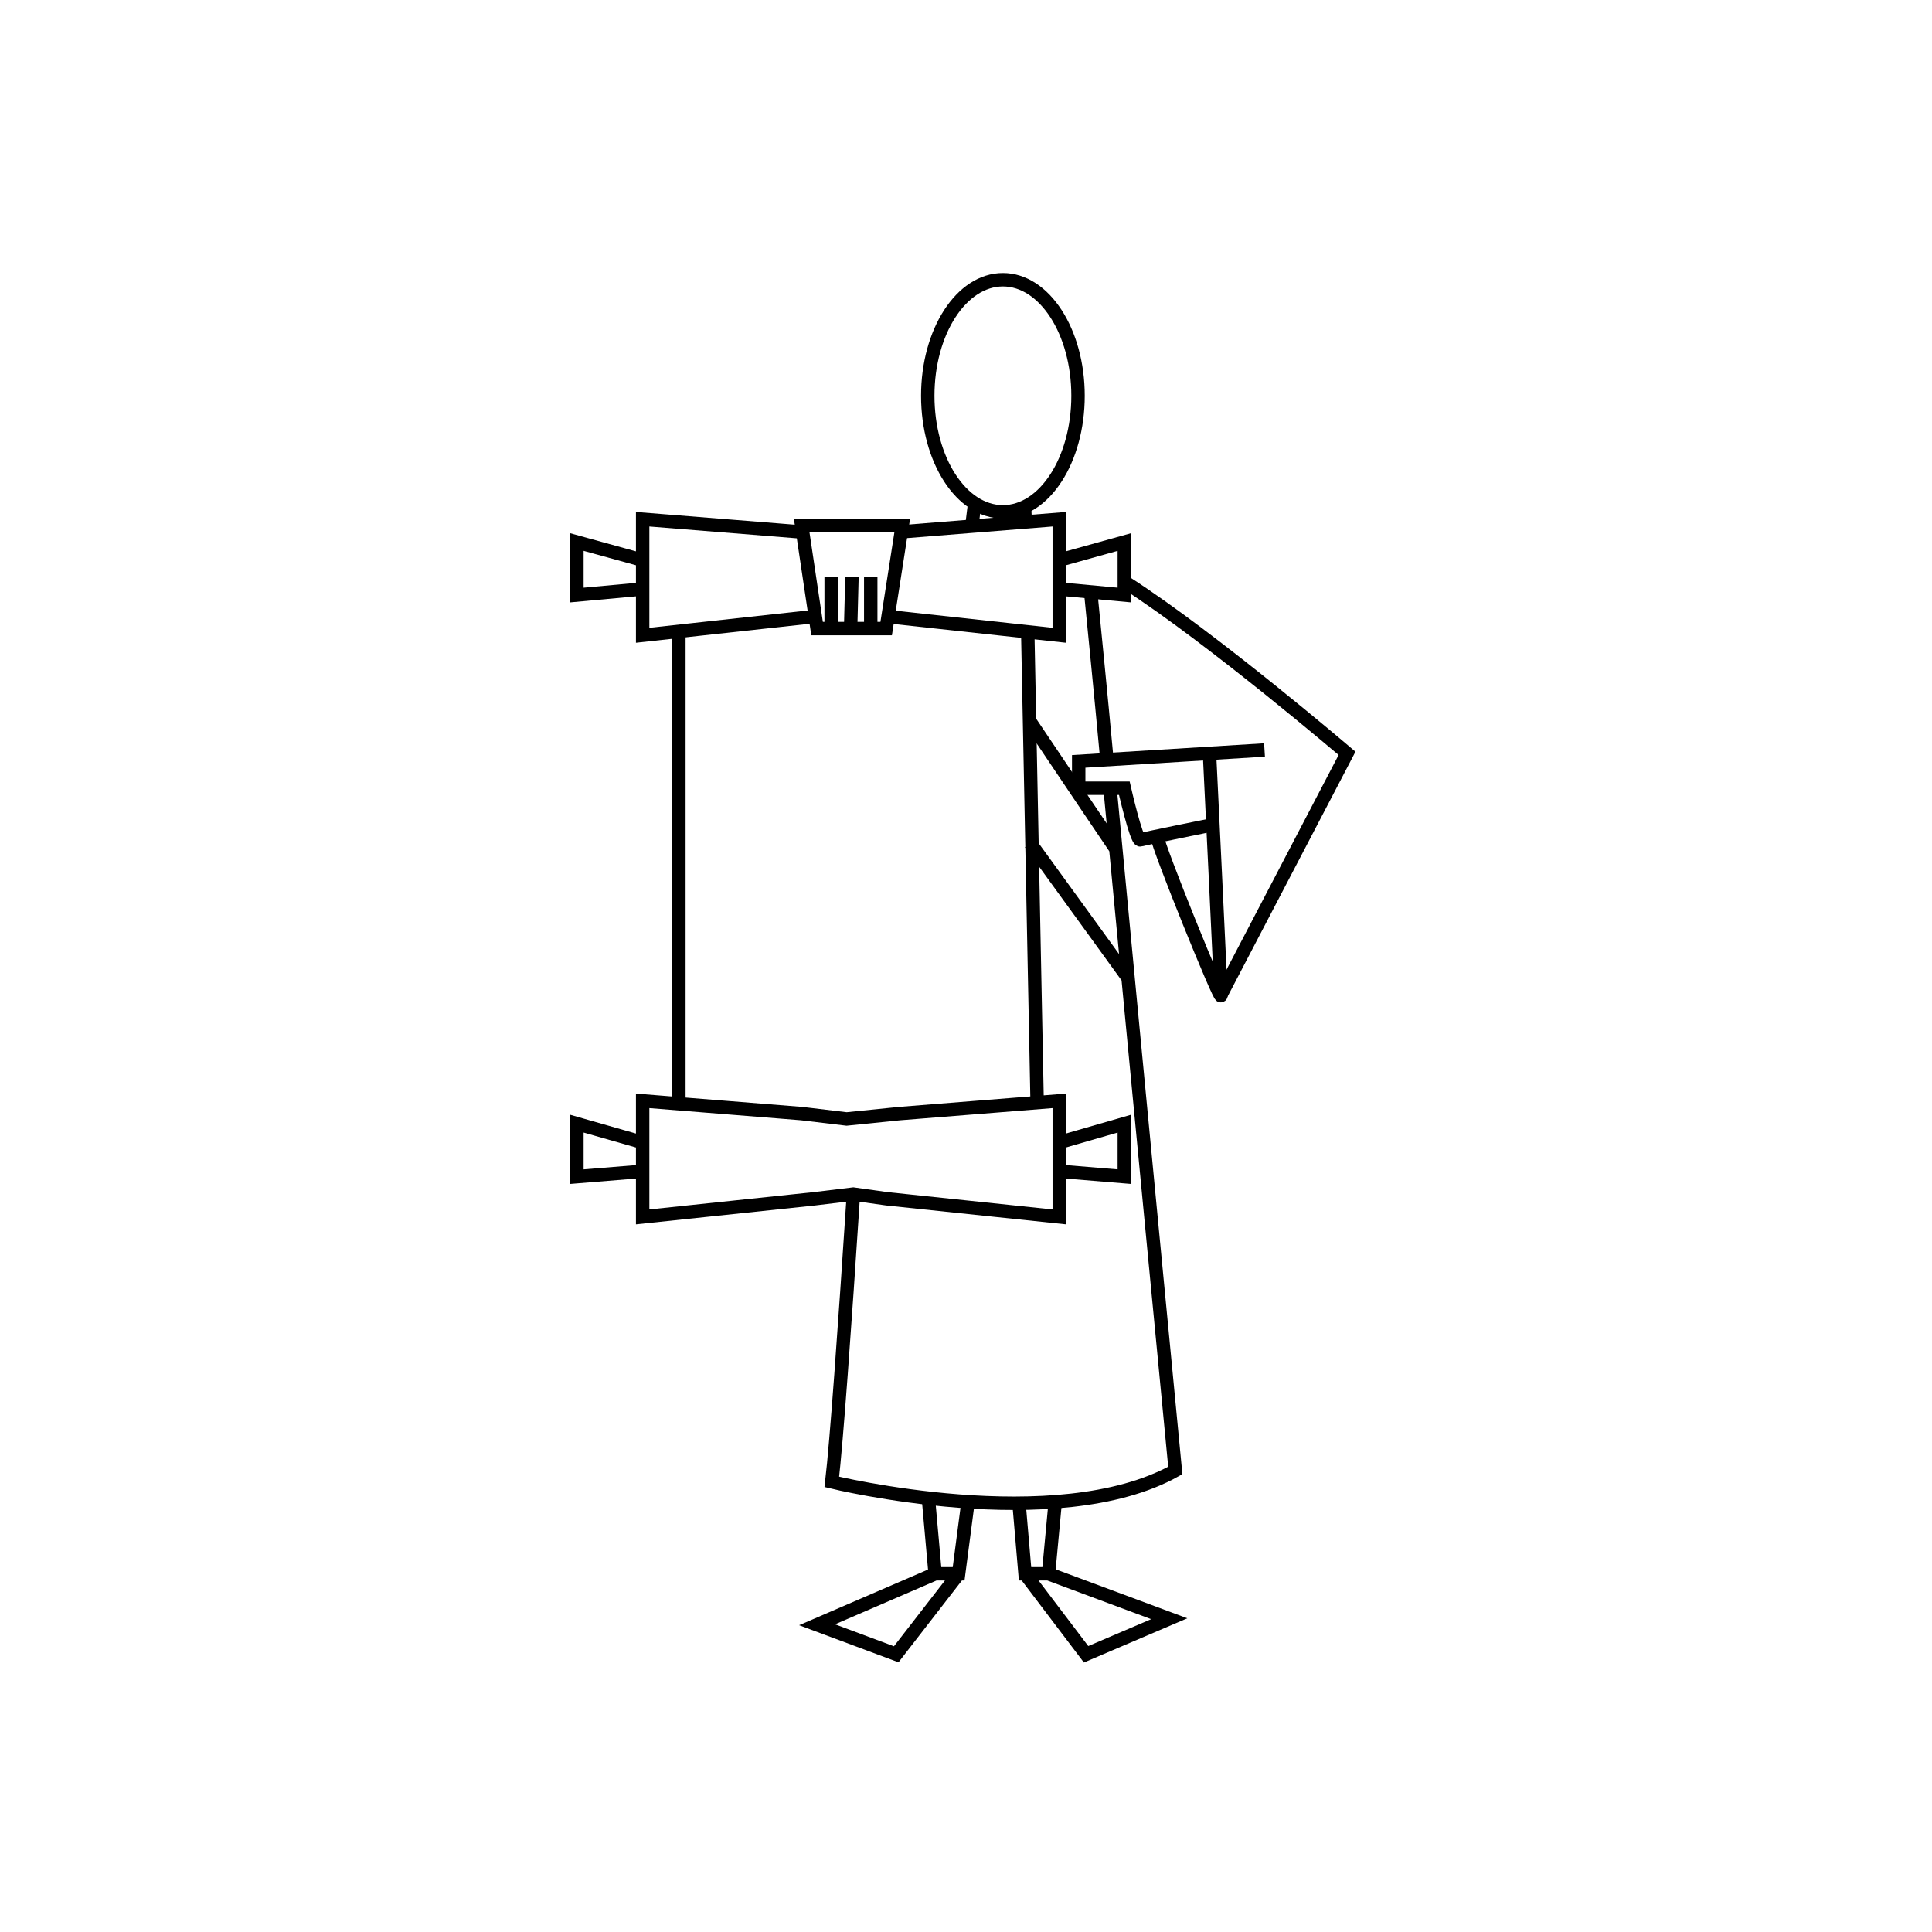 <svg version="1" xmlns="http://www.w3.org/2000/svg" width="288" height="288" viewBox="0 0 288 288"><ellipse fill="none" stroke="#000" stroke-width="2" stroke-miterlimit="10" cx="149.5" cy="59" rx="11.2" ry="17.3"/><path fill="none" stroke="#000" stroke-width="2" stroke-miterlimit="10" d="M144.9 78.2c.2-1.7.4-3.2.4-3.2m7.4.6s.1.8.1 1.9m-33.3 1.8l-23.7-1.9v17.3l25.6-2.8m-25.6-8.4L86 80.8v7.9l9.8-.9m23.7-9.5h15l-2.4 15.4h-10.3z"/><path fill="none" stroke="#000" stroke-width="2" stroke-miterlimit="10" d="M134.1 79.3l23.8-1.9v17.3l-25.7-2.8m25.7-8.4l9.7-2.7v7.9l-9.7-.9m-34 5.9V86m2.9 7.7l.2-7.7m2.8 7.7V86m-28.6 8.1v70.5m52-70.5l1.4 70m-33.2 14.6l-25.6 2.7v-17.3l23.7 1.9 6.7.8 7.9-.8 23.8-1.9v17.3l-25.7-2.7-5-.7zm-25.6-8.4l-9.8-2.8v7.9l9.8-.8"/><path fill="none" stroke="#000" stroke-width="2" stroke-miterlimit="10" d="M157.9 170.3l9.7-2.8v7.9l-9.7-.8m24.1-26.3l18.8-36s-20-17.1-32.9-25.4"/><path fill="none" stroke="#000" stroke-width="2" stroke-miterlimit="10" d="M188.5 111.8l-27.7 1.7v4h6.8s1.8 7.9 2.4 7.7 11.5-2.4 11.5-2.4"/><path fill="none" stroke="#000" stroke-width="2" stroke-miterlimit="10" d="M172.5 124.7c0 1.3 9.5 24.7 9.5 23.7s-1.7-36-1.7-36m-15.3.8c-1-10.8-1.9-19.7-2.4-24.8m-35.4 89.9c-1.3 19.9-2.5 36.6-3.2 42.6 0 0 33.5 8.2 51.2-1.7 0 0-5.9-61.2-9.7-101.4m-12.2-10.6c6.7 10 13 19.3 13 19.3m-12.7-.8c7.7 10.6 14.5 20 14.5 20"/><path fill="none" stroke="#000" stroke-width="2" stroke-miterlimit="10" d="M144.3 223.9l-1.4 10.7h-3.5l-1-11.2m18.9.5l-1 10.7h-3.5l-.9-10.5m-9 10.5l-9.3 12-11.8-4.4 17.6-7.6m16.9 0l18 6.7-12.4 5.3-9.1-12"/></svg>
